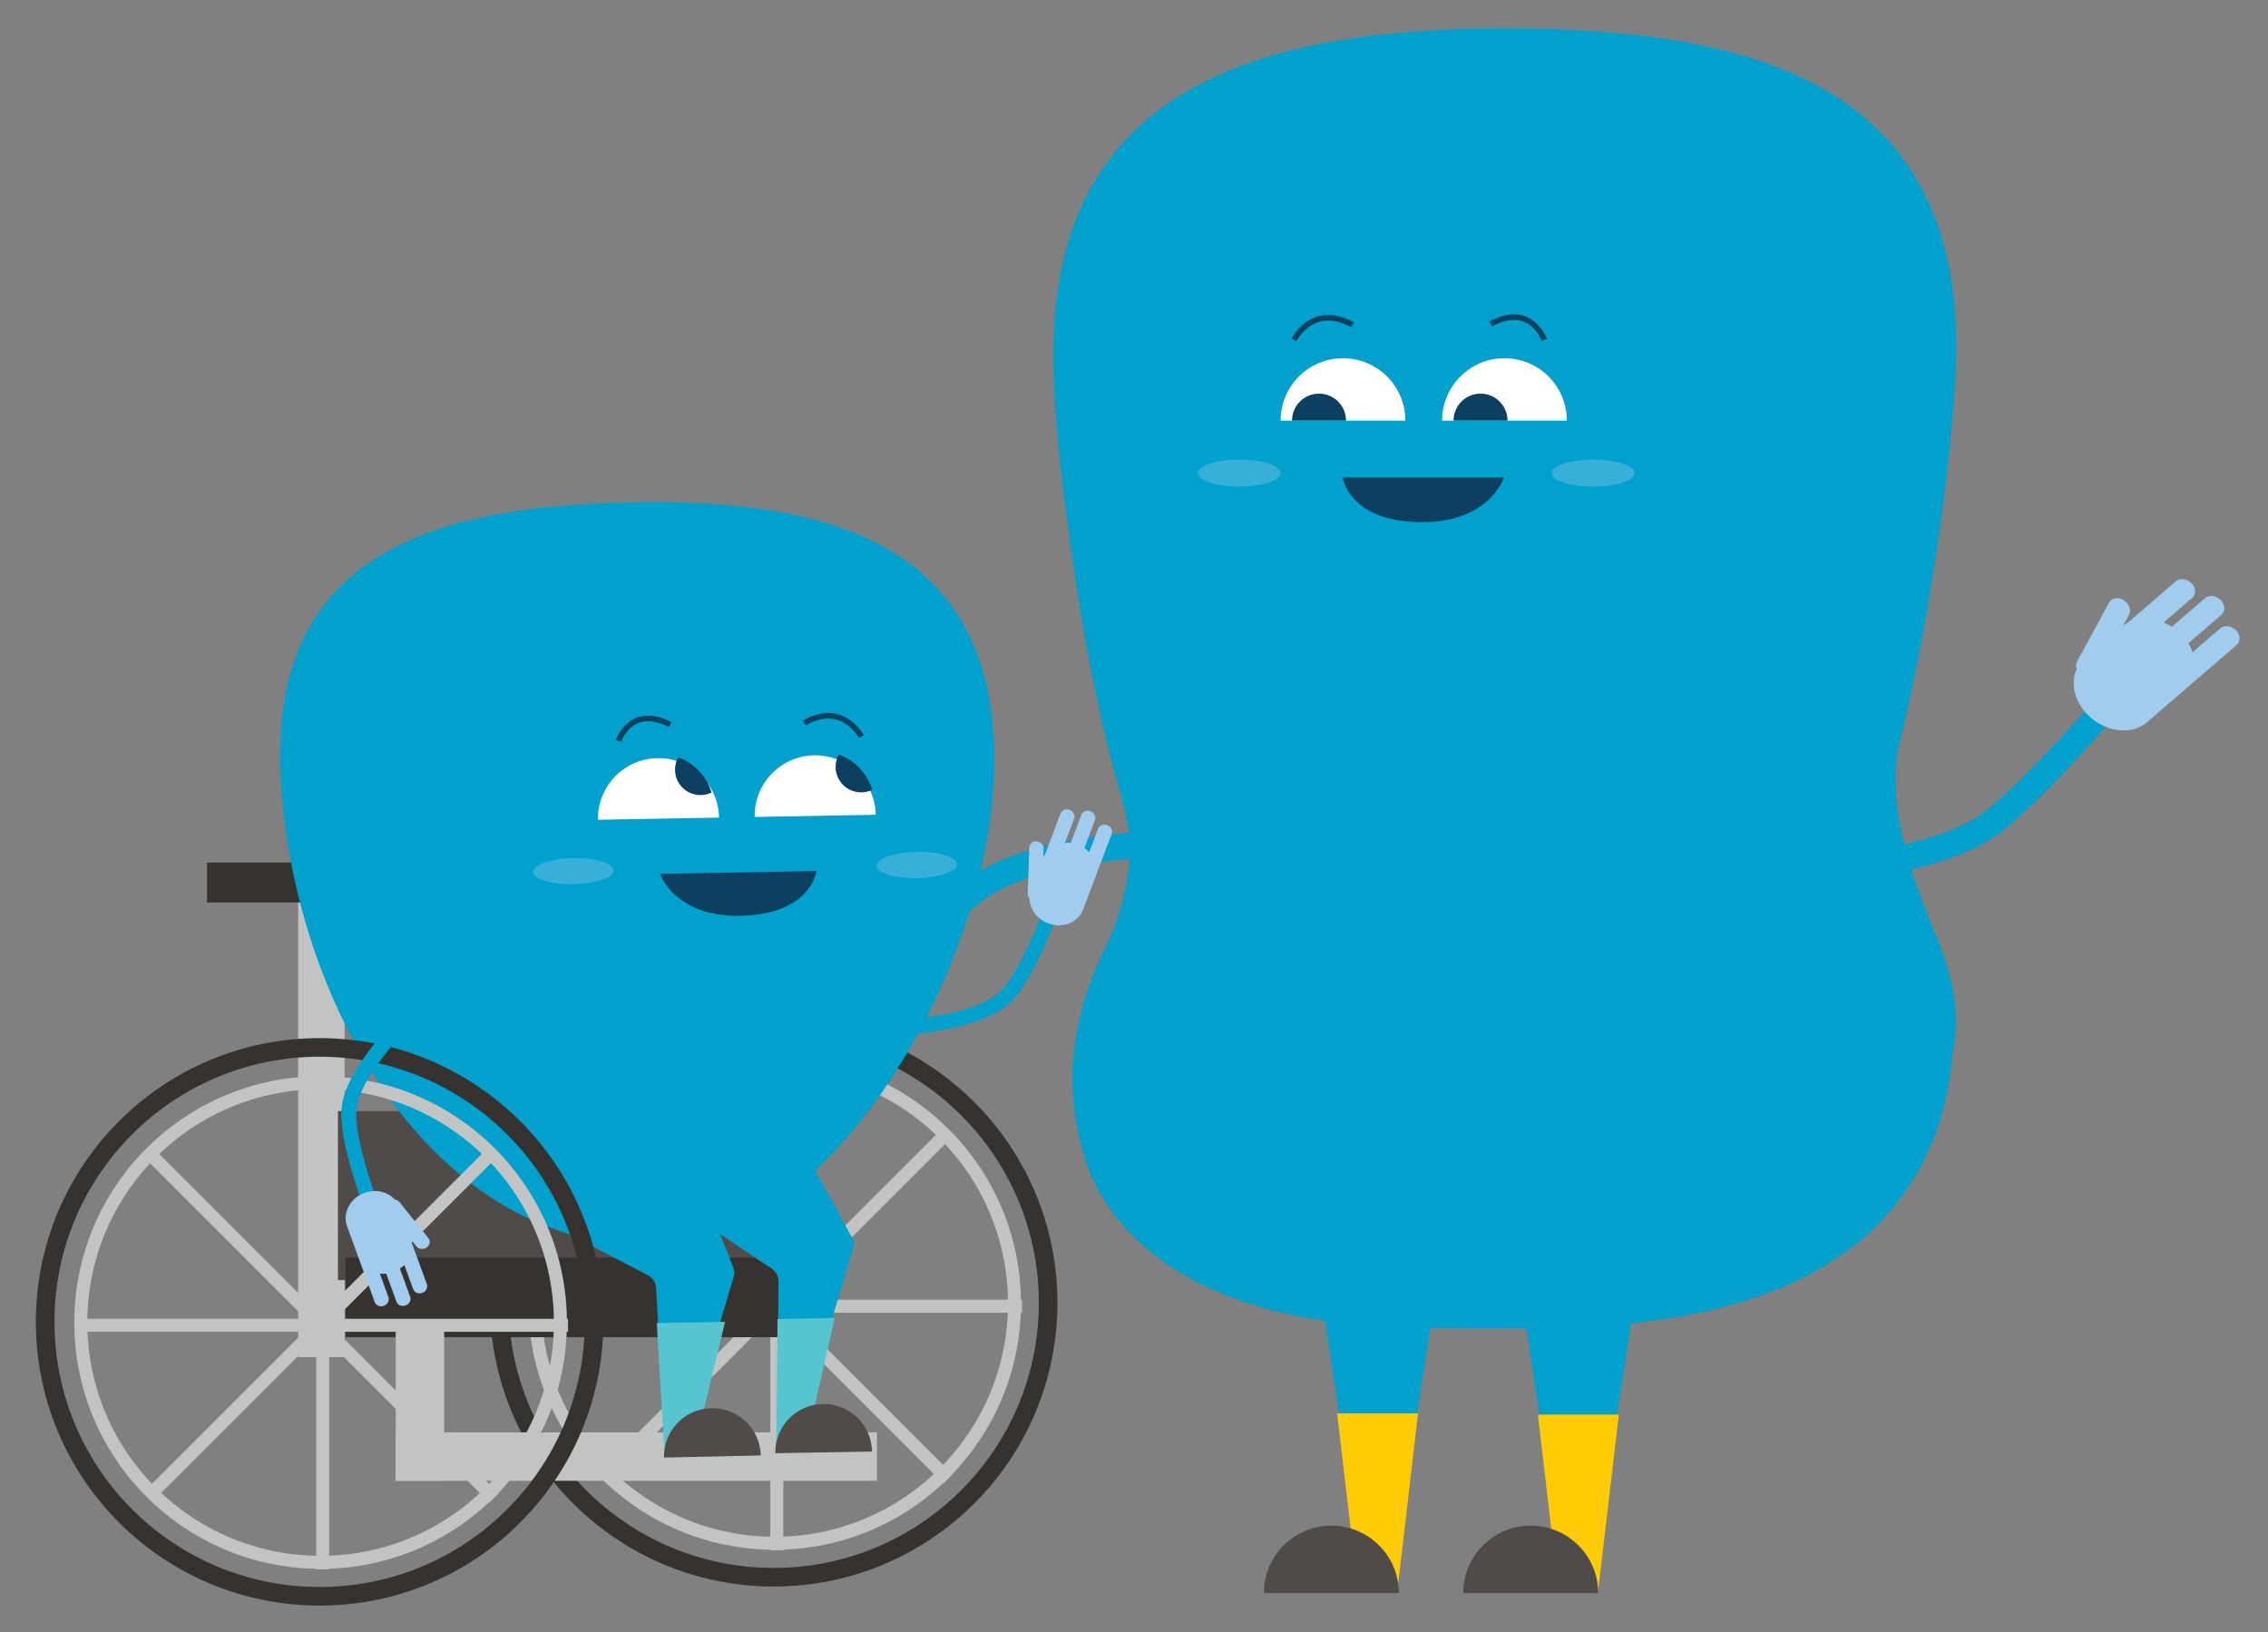 <svg width="1220" height="878" viewBox="0 0 1220 878" fill="none" xmlns="http://www.w3.org/2000/svg">
<rect x="0" y="0" width="1220" height="878" fill="#808080" stroke="none"/>
<path d="M809.483 15.311C675.371 15.311 566.651 48.447 566.651 190.004C566.651 225.907 571.422 262.106 576.442 297.584C582.017 336.975 588.955 376.246 599.288 414.692C603.83 431.593 609.207 446.421 607.467 464.17C605.942 479.725 601.59 495.541 594.653 509.566C575.938 547.395 570.964 586.337 584.82 626.734C594.014 653.54 616.274 674.907 641.184 688.315C692.833 716.116 754.45 714.686 811.393 714.686C873.932 714.686 946.445 709.911 997.739 669.758C1018.89 653.199 1034.22 630.766 1042.74 605.338C1047.77 590.303 1049.42 575.275 1051.38 559.7C1054.09 538.154 1048.13 519.565 1040.01 500.017C1027.83 470.671 1013.9 431.078 1021.94 398.913C1040.61 323.942 1052.32 225.142 1052.32 187.14C1052.32 45.582 943.596 15.311 809.483 15.311Z" fill="#00A1CD"/>
<path d="M688.854 226.268C688.854 207.734 703.879 192.707 722.415 192.707C740.951 192.707 755.976 207.733 755.976 226.268" fill="white"/>
<path d="M775.72 226.268C775.72 207.734 790.746 192.707 809.282 192.707C827.818 192.707 842.843 207.733 842.843 226.268" fill="white"/>
<path d="M696.073 182.822C696.073 182.822 705.91 162.896 727.517 174.642" stroke="#0D4060" stroke-width="3" stroke-miterlimit="10"/>
<path d="M830.685 182.822C830.685 182.822 823.498 162.509 801.891 174.256" stroke="#0D4060" stroke-width="3" stroke-miterlimit="10"/>
<path d="M695.015 226.268C695.015 218.25 701.515 211.75 709.533 211.75C717.55 211.75 724.05 218.25 724.05 226.268" fill="#0D4060"/>
<path d="M781.882 226.268C781.882 218.25 788.382 211.75 796.4 211.75C804.417 211.75 810.917 218.25 810.917 226.268" fill="#0D4060"/>
<path d="M808.99 256.852C808.99 256.852 801.269 281.637 763.279 280.877C725.291 280.116 722.293 256.852 722.293 256.852H808.99Z" fill="#0D4060"/>
<g opacity="0.7">
<g opacity="0.7">
<path opacity="0.7" d="M688.854 254.498C688.854 258.507 678.877 261.758 666.571 261.758C654.265 261.758 644.288 258.507 644.288 254.498C644.288 250.488 654.265 247.236 666.571 247.236C678.877 247.236 688.854 250.488 688.854 254.498Z" fill="#A2CCED"/>
</g>
</g>
<g opacity="0.7">
<g opacity="0.7">
<path opacity="0.7" d="M879.254 254.498C879.254 258.507 869.277 261.758 856.971 261.758C844.665 261.758 834.689 258.507 834.689 254.498C834.689 250.488 844.665 247.236 856.971 247.236C869.277 247.236 879.254 250.488 879.254 254.498Z" fill="#A2CCED"/>
</g>
</g>
<path d="M614.871 454.561C614.871 454.561 551.535 456.826 523.297 479.768C495.057 502.711 448.016 561.688 448.016 561.688" stroke="#00A1CD" stroke-width="14" stroke-miterlimit="10"/>
<path d="M982.698 467.359C982.698 467.359 1044.58 464.121 1073.09 441.318C1101.6 418.515 1149.96 360.316 1149.96 360.316" stroke="#00A1CD" stroke-width="14" stroke-miterlimit="10"/>
<path d="M1203.22 346.857C1205.37 345.001 1205.15 341.476 1202.73 339.029C1200.3 336.581 1196.56 336.097 1194.41 337.955L1179.47 350.84C1178.89 349.215 1178.09 347.616 1177.12 346.063L1195.03 330.616C1197.18 328.757 1196.96 325.235 1194.54 322.787C1192.12 320.338 1188.37 319.854 1186.22 321.713L1168.31 337.16C1166.89 336.244 1165.42 335.461 1163.91 334.826L1179.3 321.55C1181.45 319.693 1181.23 316.169 1178.81 313.72C1176.38 311.273 1172.64 310.789 1170.49 312.646L1144.84 334.769C1143.84 335.277 1142.9 335.9 1142.02 336.599L1145.24 330.663C1146.6 328.173 1145.3 324.661 1142.35 322.86C1139.41 321.059 1135.89 321.624 1134.54 324.114L1117.29 355.844C1116.62 357.065 1116.6 358.532 1117.1 359.922C1113.66 367.268 1115.71 377.151 1123 384.506C1132.26 393.87 1146.58 395.719 1154.81 388.615L1175.13 371.084C1175.28 370.958 1175.4 370.817 1175.54 370.688C1175.62 370.629 1175.71 370.59 1175.78 370.528L1203.22 346.857Z" fill="#A2CCED"/>
<path d="M820.181 709.129L838.196 827.175H859.787L877.805 709.078" fill="#00A1CD"/>
<path d="M712.491 708.764L730.508 827.174H752.1L770.115 709.129" fill="#00A1CD"/>
<path d="M859.577 856.518H838.408L827.275 760.951H870.818L859.577 856.518Z" fill="#FFCB05"/>
<path d="M751.66 855.865H730.49L719.251 760.298H762.793L751.66 855.865Z" fill="#FFCB05"/>
<path d="M679.862 856.99C679.862 836.943 696.114 820.691 716.162 820.691C736.21 820.691 752.461 836.943 752.461 856.99" fill="#504B48"/>
<path d="M787.086 856.99C787.086 836.943 803.338 820.691 823.386 820.691C843.433 820.691 859.685 836.943 859.685 856.99" fill="#504B48"/>
<path d="M486.008 552.594C486.008 552.594 527.672 550.647 541.777 535.283C555.882 519.919 569.823 477.592 569.823 477.592" stroke="#00A1CD" stroke-width="8" stroke-miterlimit="10"/>
<path d="M598.011 448.568C598.697 446.754 597.609 444.644 595.594 443.884C593.578 443.122 591.369 443.984 590.683 445.8L585.926 458.392C585.156 457.57 584.278 456.829 583.317 456.168L589.02 441.071C589.706 439.255 588.618 437.147 586.603 436.385C584.588 435.625 582.377 436.488 581.693 438.303L575.99 453.399C574.95 453.274 573.917 453.248 572.906 453.324L577.806 440.348C578.493 438.535 577.405 436.426 575.39 435.664C573.373 434.903 571.164 435.766 570.479 437.581L562.313 459.2C561.896 459.824 561.547 460.5 561.247 461.207L561.411 456.539C561.48 454.58 559.796 452.814 557.667 452.616C555.54 452.417 553.743 453.855 553.675 455.814L552.798 480.765C552.764 481.726 553.155 482.636 553.811 483.341C553.917 488.947 557.765 494.414 563.819 496.701C571.525 499.612 579.975 496.313 582.597 489.372L589.069 472.24C589.116 472.118 589.143 471.993 589.185 471.87C589.212 471.809 589.251 471.757 589.275 471.696L598.011 448.568Z" fill="#A2CCED"/>
<path d="M185.364 465.375H160.391V730.068H185.364V465.375Z" fill="#C2C4C4"/>
<path d="M187.402 464.004H111.371V485.496H187.402V464.004Z" fill="#353230"/>
<path d="M416.177 848.442C497.709 848.442 563.803 782.348 563.803 700.816C563.803 619.284 497.709 553.19 416.177 553.19C334.645 553.19 268.551 619.284 268.551 700.816C268.551 782.348 334.645 848.442 416.177 848.442Z" stroke="#353230" stroke-width="10" stroke-miterlimit="10"/>
<path d="M416.718 830.179C487.959 830.179 545.711 772.427 545.711 701.186C545.711 629.945 487.959 572.193 416.718 572.193C345.477 572.193 287.725 629.945 287.725 701.186C287.725 772.427 345.477 830.179 416.718 830.179Z" stroke="#C2C4C4" stroke-width="7" stroke-miterlimit="10"/>
<path d="M417.849 571.363V833.984" stroke="#C2C4C4" stroke-width="7" stroke-miterlimit="10"/>
<path d="M549.797 702.674H287.175" stroke="#C2C4C4" stroke-width="7" stroke-miterlimit="10"/>
<path d="M509.484 609.373L323.783 795.074" stroke="#C2C4C4" stroke-width="7" stroke-miterlimit="10"/>
<path d="M509.935 795.525L324.233 609.824" stroke="#C2C4C4" stroke-width="7" stroke-miterlimit="10"/>
<path d="M436.56 597.721H181.784V688.614H436.56V597.721Z" fill="#504B48"/>
<path d="M444.714 676.552H185.842V719.341H444.714V676.552Z" fill="#353230"/>
<path d="M471.738 770.522H212.865V796.57H471.738V770.522Z" fill="#C2C4C4"/>
<path d="M238.912 711.027H212.865V796.57H238.912V711.027Z" fill="#C2C4C4"/>
<path d="M418.75 689.266L418.295 752.146C418.262 756.65 421.951 760.293 426.455 760.206C429.929 760.136 432.96 757.837 433.961 754.511L458.919 671.581C459.688 669.023 459.132 666.251 457.436 664.189L433.825 621.176C432.153 619.145 429.591 618.065 426.971 618.286L298.72 643.444C290.732 644.12 288.588 654.816 295.699 658.517L348.6 686.06C351.101 687.362 352.731 689.883 352.895 692.698L356.454 754.337C356.702 758.638 360.31 761.97 364.616 761.876L366.545 761.835C370.02 761.759 373.049 759.45 374.04 756.119L394.647 686.947C395.157 685.234 395.079 683.4 394.426 681.737L388.155 665.766C387.884 665.075 387.516 664.422 387.063 663.83L386.782 663.461L415.212 682.566C417.439 684.064 418.77 686.58 418.75 689.266Z" fill="#00A1CD"/>
<path d="M357.505 783.072L372.679 782.744L390.043 711.036L353.283 711.736L357.505 783.072Z" fill="#56C5D0"/>
<path d="M417.487 780.928L432.662 780.655L449.027 708.971L418.256 709.549L417.487 780.928Z" fill="#56C5D0"/>
<path d="M469.093 780.813C468.834 766.442 456.977 755 442.606 755.258C428.236 755.516 416.793 767.374 417.052 781.745" fill="#504B48"/>
<path d="M409.229 782.947C408.916 768.578 397.016 757.181 382.646 757.494C368.277 757.805 356.879 769.707 357.192 784.077" fill="#504B48"/>
<path d="M173.594 581.619V844.24" stroke="#C2C4C4" stroke-width="7" stroke-miterlimit="10"/>
<path d="M305.541 712.93H42.92" stroke="#C2C4C4" stroke-width="7" stroke-miterlimit="10"/>
<path d="M150.728 409.51C152.734 521.438 221.194 666.906 347.469 670.5C446.672 673.324 536.78 516.818 534.773 404.892C532.766 292.966 446.335 268.306 340.295 270.205C234.254 272.106 148.721 297.582 150.728 409.51Z" fill="#00A1CD"/>
<path d="M471.076 438.301C470.754 420.315 455.911 405.994 437.925 406.318C419.938 406.64 405.619 421.483 405.942 439.469" fill="white"/>
<path d="M386.781 439.813C386.458 421.826 371.616 407.506 353.63 407.829C335.643 408.151 321.323 422.994 321.645 440.98" fill="white"/>
<path d="M463.314 396.268C463.314 396.268 453.419 377.102 432.657 388.877" stroke="#0D4060" stroke-width="3" stroke-miterlimit="10"/>
<path d="M332.688 398.609C332.688 398.609 339.307 378.769 360.48 389.795" stroke="#0D4060" stroke-width="3" stroke-miterlimit="10"/>
<path d="M355.027 470.07C355.027 470.07 362.95 493.987 399.8 492.588C436.653 491.188 439.157 468.561 439.157 468.561L355.027 470.07Z" fill="#0D4060"/>
<g opacity="0.7">
<g opacity="0.7">
<path opacity="0.7" d="M471.567 465.695C471.636 469.586 481.375 472.566 493.316 472.351C505.257 472.138 514.882 468.81 514.812 464.919C514.744 461.028 505.005 458.047 493.064 458.261C481.122 458.477 471.497 461.803 471.567 465.695Z" fill="#A2CCED"/>
</g>
</g>
<g opacity="0.7">
<g opacity="0.7">
<path opacity="0.7" d="M286.803 469.006C286.871 472.898 296.611 475.877 308.551 475.664C320.494 475.449 330.119 472.121 330.049 468.231C329.98 464.34 320.242 461.36 308.299 461.574C296.357 461.787 286.733 465.115 286.803 469.006Z" fill="#A2CCED"/>
</g>
</g>
<path d="M453.381 422.105C457.613 426.447 464.024 427.369 469.192 424.847C466.538 416.263 460.03 409.118 451.222 405.89C448.353 411.042 449.054 417.667 453.381 422.105Z" fill="#0D4060"/>
<path d="M366.982 423.566C371.211 427.913 377.62 428.839 382.79 426.323C380.144 417.738 373.643 410.587 364.836 407.349C361.963 412.501 362.658 419.125 366.982 423.566Z" fill="#0D4060"/>
<path d="M171.923 858.698C253.455 858.698 319.549 792.604 319.549 711.072C319.549 629.541 253.455 563.446 171.923 563.446C90.391 563.446 24.297 629.541 24.297 711.072C24.297 792.604 90.391 858.698 171.923 858.698Z" stroke="#353230" stroke-width="10" stroke-miterlimit="10"/>
<path d="M172.463 840.434C243.704 840.434 301.456 782.682 301.456 711.441C301.456 640.2 243.704 582.448 172.463 582.448C101.222 582.448 43.47 640.2 43.47 711.441C43.47 782.682 101.222 840.434 172.463 840.434Z" stroke="#C2C4C4" stroke-width="7" stroke-miterlimit="10"/>
<path d="M265.229 619.629L79.528 805.33" stroke="#C2C4C4" stroke-width="7" stroke-miterlimit="10"/>
<path d="M265.68 805.779L79.979 620.079" stroke="#C2C4C4" stroke-width="7" stroke-miterlimit="10"/>
<path d="M218.563 548.563C218.563 548.563 188.266 577.229 187.605 598.075C186.944 618.921 204.002 660.091 204.002 660.091" stroke="#00A1CD" stroke-width="8" stroke-miterlimit="10"/>
<path d="M201.586 700.475C202.25 702.299 204.449 703.187 206.475 702.449C208.498 701.71 209.61 699.615 208.944 697.792L204.331 685.147C205.45 685.268 206.602 685.254 207.761 685.129L213.292 700.289C213.956 702.111 216.155 702.998 218.181 702.26C220.204 701.523 221.316 699.426 220.65 697.604L215.119 682.445C215.99 681.861 216.789 681.206 217.507 680.489L222.26 693.518C222.925 695.34 225.125 696.228 227.149 695.49C229.172 694.751 230.284 692.656 229.618 690.833L221.698 669.122C221.607 668.378 221.429 667.638 221.196 666.907L224.118 670.552C225.345 672.08 227.772 672.319 229.514 671.08C231.256 669.843 231.678 667.58 230.452 666.052L214.833 646.573C214.232 645.823 213.342 645.387 212.385 645.281C208.647 641.103 202.163 639.471 196.083 641.69C188.345 644.512 184.095 652.527 186.638 659.497L192.915 676.703C192.96 676.826 193.019 676.938 193.067 677.059C193.087 677.122 193.091 677.186 193.114 677.248L201.586 700.475Z" fill="#A2CCED"/>
</svg>
